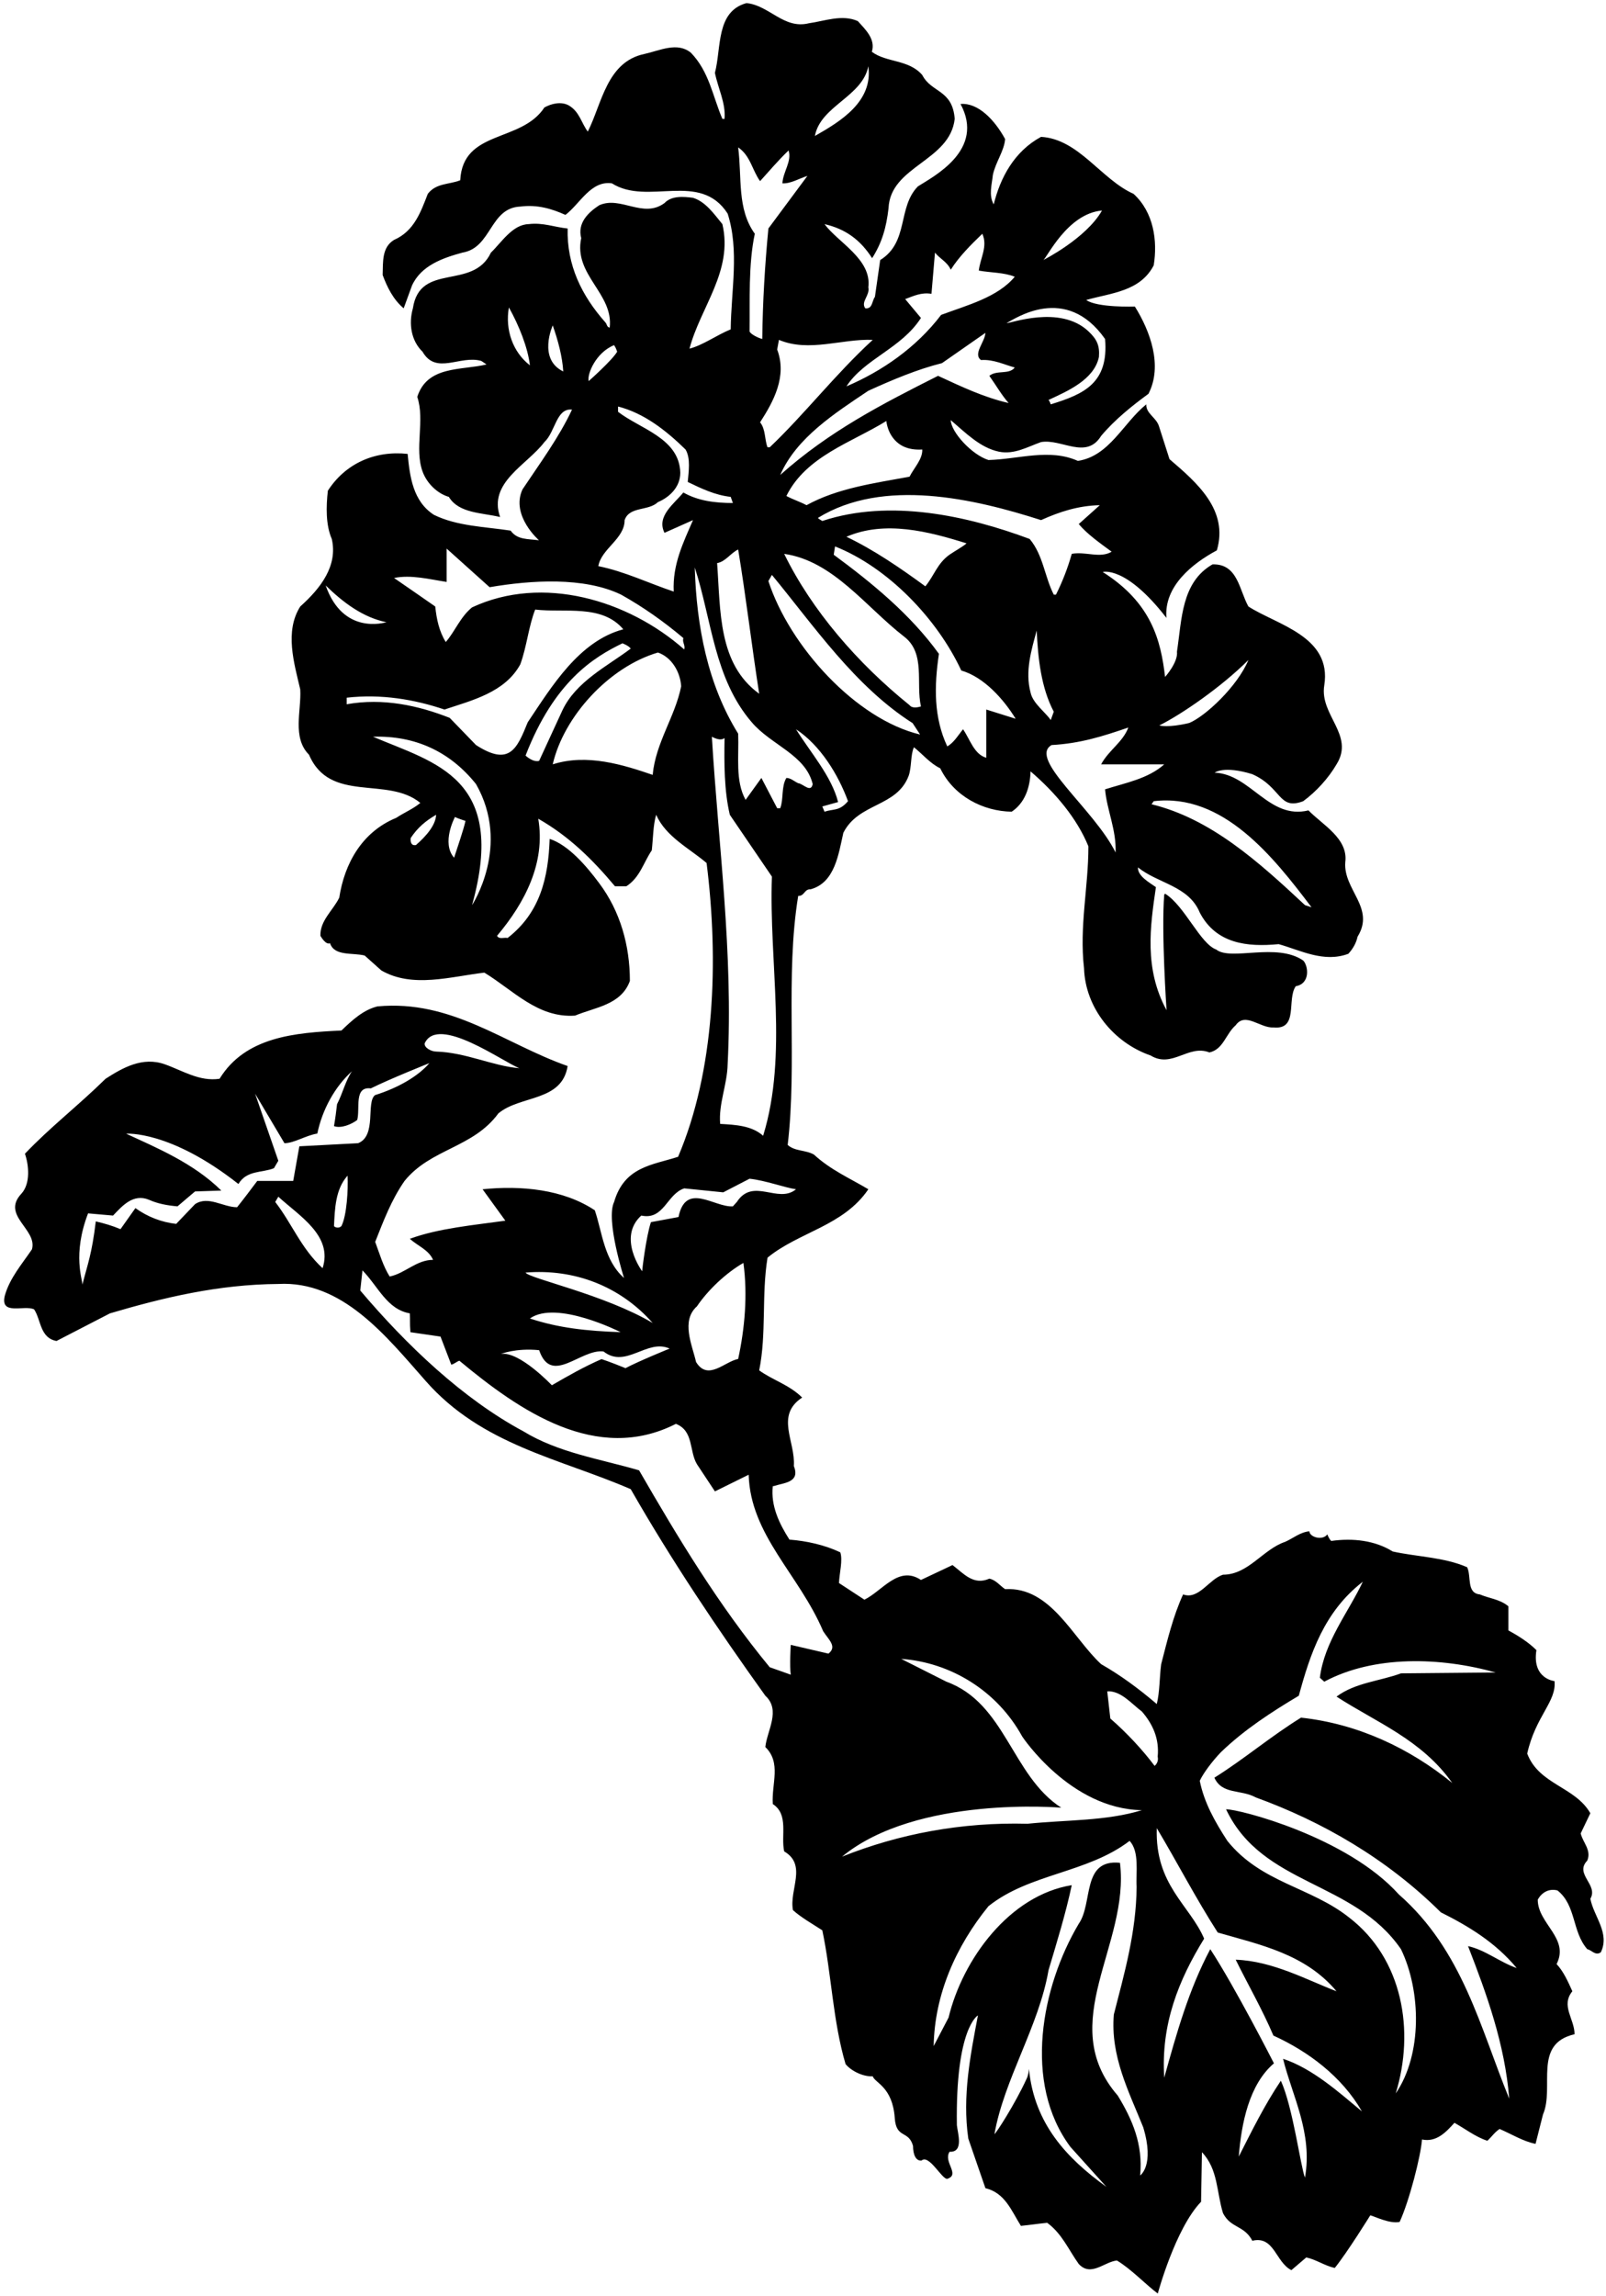 <?xml version="1.0" encoding="UTF-8"?>
<svg xmlns="http://www.w3.org/2000/svg" xmlns:xlink="http://www.w3.org/1999/xlink" width="403pt" height="576pt" viewBox="0 0 403 576" version="1.1">
<g id="surface1">
<path style=" stroke:none;fill-rule:nonzero;fill:rgb(0%,0%,0%);fill-opacity:1;" d="M 399.07 476.316 C 401.16 472.797 395 470.156 398.301 466.746 C 399.398 464.105 397.199 462.234 396.648 459.926 L 399.07 454.863 C 395.219 448.152 386.199 447.715 383.23 439.902 C 385.309 430.52 390.629 426.852 390.078 421.719 C 390.078 421.719 384.395 421.168 385.539 413.945 C 383.559 411.965 380.922 410.312 378.5 408.992 L 378.5 402.945 C 376.41 401.184 373.66 400.965 371.348 399.973 C 367.938 399.645 369.258 395.465 368.16 393.152 C 362.438 390.625 355.289 390.516 349.461 389.195 C 345.059 386.445 339.559 385.785 334.059 386.555 C 333.508 386.113 333.07 384.902 333.07 384.902 C 331.961 386.52 328.668 385.676 328.559 384.133 C 326.25 384.355 324.488 385.895 322.508 386.773 C 316.898 388.645 313.27 395.023 306.891 395.023 C 303.367 396.125 300.84 401.402 296.879 399.973 C 294.348 405.473 292.918 411.523 291.379 417.465 C 290.938 420.766 291.051 424.285 290.277 427.473 C 285.77 423.625 281.148 420.215 276.309 417.465 C 269.16 410.863 263.66 397.992 252.219 398.652 C 250.898 397.773 249.91 396.344 248.258 396.016 C 244.301 397.773 241.879 394.805 239.02 392.605 L 231.098 396.344 C 225.488 392.605 221.418 399.094 216.91 401.293 L 210.527 397.113 C 210.641 394.586 211.52 391.395 210.859 389.414 C 206.898 387.543 202.391 386.555 198.098 386.223 C 195.566 382.266 193.367 377.754 193.918 372.805 L 194.137 372.805 C 196.777 371.926 200.848 371.926 199.199 367.742 C 199.641 361.586 194.469 355.094 201.289 350.586 C 198.098 347.395 193.809 346.184 190.508 343.766 C 192.379 334.523 191.059 324.953 192.598 315.492 C 200.52 309.004 211.629 307.574 217.898 298.336 C 213.277 295.586 208.438 293.492 204.258 289.645 C 202.168 288.434 199.527 288.871 197.656 287.223 C 200.078 266.762 196.996 244.871 200.297 224.742 C 201.84 224.852 201.84 222.984 203.379 223.094 C 209.539 221.441 210.418 214.184 211.629 208.902 C 215.48 201.312 225.047 202.523 228.02 194.602 C 228.789 192.402 228.461 189.324 229.34 187.453 C 231.539 189.215 233.41 191.523 235.938 192.734 C 239.348 199.773 246.719 203.512 253.867 203.621 C 257.168 201.422 258.488 197.574 258.598 193.504 C 264.758 198.781 270.258 205.273 273.117 212.312 C 273.117 222.652 270.809 232.332 272.02 242.895 C 272.348 252.902 279.5 261.594 288.738 264.781 C 294.129 268.082 298.199 261.922 303.48 264.012 C 307 263.242 307.551 259.395 310.078 257.191 C 312.5 253.781 316.238 257.965 319.539 257.742 C 325.918 258.402 322.84 250.703 325.148 247.402 C 328.891 246.742 328.293 242.234 327.012 240.949 C 320.328 236.367 308.859 241.133 305.191 238.199 C 301.16 236.734 297.285 227.23 292.367 224.191 L 292.148 224.414 C 291.379 233.652 292.727 253.414 292.727 253.414 C 287.043 242.969 288.629 232.332 290.059 222.543 C 288.52 221.441 285.438 219.793 285.551 217.594 C 290.609 221.664 298.309 222.215 301.059 228.922 C 305.129 236.734 312.938 237.613 320.859 236.844 C 326.359 238.383 332.188 241.574 338.348 239.262 C 339.559 237.941 340.328 236.512 340.66 234.973 C 345.168 227.715 337.027 223.203 337.578 216.273 C 338.348 210.332 331.859 206.922 328.34 203.293 C 318.438 205.715 313.82 194.164 304.801 193.832 C 304.801 193.832 307.027 192 314.223 194.199 C 321.691 197.5 320.777 203.367 327.02 200.984 C 330.32 198.562 333.398 195.152 335.379 191.742 C 340 184.371 331.09 179.422 332.301 171.941 C 334.277 159.621 320.418 156.762 313.27 152.145 C 310.961 148.074 310.629 141.363 304.25 141.582 C 296.438 146.094 296.578 155.332 295.34 163.473 C 295.66 166.148 292.359 169.816 292.359 169.816 C 291.289 160.797 289.059 151.301 276.711 143.488 C 276.711 143.488 282.461 141.766 292.699 155.004 C 292.039 147.082 299.188 141.363 305.348 138.062 C 308.32 127.941 300.398 121.121 293.469 115.184 L 290.828 106.934 C 290.168 104.73 287.527 103.742 287.641 101.434 C 281.809 106.16 278.398 114.41 270.48 115.621 C 263.328 112.434 255.738 115.184 248.039 115.402 C 243.859 114.082 238.645 108.398 238.578 105.395 C 242.32 108.582 245.949 112.324 250.68 113.312 C 254.527 114.082 257.828 112.102 261.238 110.895 C 266.41 110.012 272.57 115.402 276.309 109.352 C 279.719 105.281 284.117 101.762 288.188 98.793 C 291.82 91.754 288.629 83.062 284.777 76.902 C 284.777 76.902 275.309 77.23 272.57 75.254 C 278.73 73.492 286.098 73.16 289.508 66.562 C 290.5 60.402 289.508 53.254 284.449 48.633 C 276.309 45.004 270.699 34.883 261.238 34.332 C 254.527 37.961 251.008 44.562 249.359 51.273 C 248.039 48.961 248.91 46.25 249.141 43.902 C 249.801 40.711 252 37.852 252.219 34.883 C 249.578 30.043 245.426 25.715 241.027 26.082 C 247.262 37.633 234.289 44.23 230.328 46.762 C 225.16 52.043 228.129 60.73 220.867 65.242 L 219.547 74.48 C 218.777 75.473 218.996 77.562 217.129 77.344 C 215.918 75.691 218.34 74.152 217.898 72.062 C 218.777 65.023 210.309 60.844 206.898 56.223 C 212.18 57.434 215.91 60.184 218.844 64.766 C 221.371 60.805 222.41 56.992 222.961 52.262 C 223.398 41.594 238.359 40.492 239.57 29.82 C 239.008 22.414 233.738 23.332 231.43 18.82 C 228.02 14.863 222.41 15.742 218.777 12.992 C 219.77 9.801 217.129 7.383 215.258 5.293 C 211.297 3.531 206.898 5.293 202.938 5.844 C 196.668 7.383 193.039 1.332 187.316 0.781 C 179.617 2.871 181.047 12.004 179.398 18.273 C 180.168 22.121 182.148 25.863 181.816 29.82 L 181.27 29.82 C 178.848 24.211 177.969 17.941 173.348 13.211 C 169.938 10.461 165.648 12.66 161.688 13.543 C 152.227 15.523 151.02 26.082 147.496 33.012 C 145.848 30.812 145.406 27.953 142.656 26.41 C 140.789 25.422 138.367 25.973 136.609 26.961 C 130.777 35.871 116.148 32.461 115.488 45.223 C 112.738 46.32 109.438 45.883 107.348 48.633 C 105.59 53.141 103.938 57.98 98.879 60.184 C 95.797 62.051 96.129 65.684 96.02 68.98 C 97.117 71.953 98.656 75.141 101.297 77.344 L 103.387 71.621 C 105.699 66.562 111.199 64.691 116.039 63.371 C 123.406 62.16 122.859 52.152 130.559 51.82 C 134.848 51.273 138.477 52.371 141.887 53.91 C 145.52 51.16 148.27 45.223 153.547 45.992 C 162.566 51.711 175.656 42.801 182.59 53.582 C 185.559 62.82 183.469 72.832 183.359 82.621 C 179.84 84.051 176.43 86.582 173.02 87.461 C 175.77 77.012 184.02 67.992 181.27 56.223 C 179.18 53.691 177.09 50.613 173.898 49.621 C 171.477 49.293 168.508 49.07 166.746 50.941 C 161.359 54.902 155.746 49.07 150.359 51.492 C 147.496 53.363 144.859 56.004 145.848 59.742 C 143.867 68.98 153.988 73.602 152.996 82.184 C 152.227 82.07 152.34 81.301 151.898 80.863 C 145.957 74.152 142.219 66.562 142.438 57.32 C 139.137 56.992 136.277 55.781 132.648 56.223 C 128.578 56.332 125.828 60.844 123.188 63.371 C 118.68 72.941 105.367 65.684 103.609 77.344 C 102.508 81.191 103.168 85.48 106.027 88.23 C 109.438 94.172 115.488 89.004 120.77 90.543 L 122.09 91.422 C 115.816 92.961 107.238 91.645 104.707 99.562 C 106.688 105.504 103.938 112.434 106.027 118.262 C 107.129 121.344 109.879 123.871 112.629 124.645 C 115.156 128.824 120.988 128.602 125.496 129.703 C 122.418 121.012 132.316 116.613 136.609 110.895 C 139.359 108.363 139.578 102.312 143.539 102.754 C 140.238 109.793 135.508 116.172 131.109 122.773 C 128.094 129.301 135.242 135.531 135.242 135.531 C 132.309 135.164 129.789 135.422 128.137 133.113 C 121.648 132.121 114.719 132.012 108.887 129.152 C 103.609 125.742 102.84 119.582 102.289 113.863 C 94.039 112.98 86.668 116.281 82.27 123.102 C 81.828 127.062 81.719 131.684 83.258 135.203 C 84.797 141.91 80.508 147.523 75.34 152.145 C 71.379 158.414 73.797 166.332 75.34 172.934 C 75.668 178.215 73.246 185.031 77.539 189.324 C 82.816 201.645 97.227 194.602 105.477 201.422 C 103.609 202.965 101.406 203.844 99.426 205.164 C 90.848 208.684 86.449 216.602 85.129 225.184 C 83.59 228.371 80.289 230.902 80.398 234.754 C 80.727 235.305 81.828 237.062 82.816 236.621 C 83.918 239.922 88.426 238.934 91.508 239.703 L 95.688 243.441 C 103.496 247.953 113.066 244.984 121.539 243.992 C 128.797 248.395 134.957 255.434 144.309 254.773 C 149.258 252.684 155.859 252.133 158.059 246.082 C 158.059 237.172 155.637 228.594 150.359 221.555 C 147.168 217.262 142.656 211.984 137.93 210.441 C 137.598 220.012 135.617 228.922 127.367 235.305 C 126.488 235.082 125.277 235.742 124.727 234.754 C 131.77 226.395 136.938 216.383 135.066 205.383 C 142.77 209.781 148.598 215.504 154.316 222.324 L 157.18 222.324 C 160.59 220.121 161.469 216.383 163.559 213.305 C 163.887 210.332 163.887 206.922 164.656 204.395 C 167.078 209.895 172.906 212.754 177.309 216.492 C 180.387 241.023 179.398 268.523 170.156 290.191 C 163.66 292.285 156.691 292.648 154.098 301.523 C 151.926 306.035 156.59 320.59 156.59 320.59 C 151.559 316.117 151.129 309.113 149.258 303.613 C 141.34 298.336 130.777 297.344 121.098 298.336 L 126.809 306.219 C 119 307.316 109.988 308.121 102.84 310.766 C 104.93 312.633 107.566 313.516 108.668 316.043 C 104.488 316.043 101.629 319.453 97.777 320.223 C 96.129 317.586 95.246 314.504 94.148 311.535 C 96.238 306.254 98.219 300.973 101.52 296.242 C 108.117 288.105 118.68 287.992 125.059 279.305 C 130.559 274.684 141.008 276.441 142.438 267.422 C 126.707 261.922 113.398 250.703 94.699 252.465 C 91.176 253.344 88.426 255.871 85.676 258.512 C 74.02 259.062 61.59 260.055 55.098 270.613 C 50.039 271.383 45.746 268.523 41.348 266.984 C 35.738 265.004 30.789 267.863 26.496 270.613 C 19.676 277.324 12.637 282.715 6.258 289.422 C 7.246 292.285 7.688 296.902 5.379 299.434 C 0.207 304.934 9.449 308.344 8.02 313.402 C 5.488 317.145 2.406 320.664 1.199 325.062 C -0.012 330.125 6.148 327.266 8.566 328.473 C 10.328 331.113 9.996 335.625 14.176 336.395 L 27.598 329.465 C 41.02 325.504 54.77 322.203 69.84 322.094 C 85.898 321.215 96.898 335.184 106.797 346.402 C 120.988 362.574 140.566 365.875 158.277 373.574 C 168.398 391.285 180.059 408.664 192.047 425.383 C 196.008 429.016 192.488 434.074 192.047 438.254 C 196.117 442.215 193.59 447.383 193.918 452.555 C 197.988 455.195 195.898 460.473 196.777 464.434 C 202.609 467.844 197.988 474.113 198.98 479.176 C 201.066 481.043 203.816 482.586 206.348 484.234 C 208.66 495.234 208.988 507.004 212.18 517.785 C 213.609 519.543 216.578 520.973 218.996 520.863 C 219.574 522.551 223.977 523.469 224.527 531.352 C 224.895 536.609 228.008 534.285 229.109 538.32 C 229.109 540.52 229.844 542.168 231.258 541.984 C 233.145 540.336 236.438 546.859 237.727 546.57 C 241.027 545.469 236.625 542.352 238.277 539.785 C 241.941 539.969 240.293 535.02 240.113 533.121 C 239.742 508.617 245.398 505.574 245.398 505.574 C 243.527 515.473 241.438 525.816 242.98 536.484 L 247.27 548.914 C 252.219 550.125 253.758 554.523 256.18 558.375 C 258.379 558.156 260.578 557.824 262.777 557.605 C 266.52 560.355 268.168 564.426 270.699 567.945 C 273.777 571.246 277.078 567.395 280.27 567.066 C 283.789 569.156 287.445 573.043 290.527 575.352 C 290.527 575.352 294.926 559.035 301.391 552.324 L 301.609 539.895 C 305.68 544.184 305.238 549.793 306.891 555.184 C 308.867 559.035 312.168 558.156 314.258 562.113 C 319.758 560.793 320.09 567.504 324.051 569.484 L 327.789 566.293 C 330.32 566.844 332.41 568.387 334.938 568.934 C 338.129 564.977 343.848 555.734 343.848 555.734 C 344.793 555.918 348.688 557.934 351.219 557.387 C 353.641 552.105 356.527 540.887 356.828 536.703 C 360.461 537.473 362.879 534.836 364.969 532.523 C 367.719 534.066 370.25 536.043 373.219 537.035 C 374.43 535.934 374.98 534.945 376.301 534.066 C 379.379 535.387 382.129 537.145 385.32 537.805 L 387.188 530.434 C 390.16 523.613 384.551 512.723 395.109 510.305 C 395.109 506.453 391.59 503.156 394.559 499.523 C 393.461 497.105 392.359 494.574 390.602 492.703 C 393.898 486.215 385.871 482.586 385.871 476.535 C 386.859 474.773 388.621 473.676 390.82 474.227 C 395.551 477.965 394.449 484.566 398.301 488.965 C 399.398 489.184 400.391 490.723 401.711 489.734 C 404.02 484.895 399.949 480.824 399.07 476.316 Z M 127.699 77.121 C 130.227 81.633 132.43 87.133 132.977 91.645 C 128.688 88.344 126.707 82.73 127.699 77.121 Z M 138.699 81.633 C 140.02 85.371 141.117 89.441 141.34 93.184 C 134.875 90.066 138.699 81.633 138.699 81.633 Z M 206.898 203.621 L 206.348 202.305 L 210.309 201.203 C 208.66 194.715 203.379 188.773 199.746 182.941 C 205.91 187.012 210.371 194.383 212.793 200.984 C 210.594 203.551 209.211 202.852 206.898 203.621 Z M 192.816 145.762 L 193.699 144.223 C 204.148 156.871 214.488 172.164 229.008 181.402 L 230.879 184.262 C 214.809 180.449 198.125 162.117 192.816 145.762 Z M 228.238 176.895 C 215.258 166.441 203.711 153.133 196.777 138.941 C 209.098 140.703 217.238 152.254 226.918 159.734 C 232.309 163.914 229.777 171.395 231.098 177.223 C 230.328 177.441 228.898 177.773 228.238 176.895 Z M 197.328 124.422 C 202.277 114.41 213.719 111.004 222.41 105.613 C 222.738 108.254 224.168 110.781 226.699 111.992 C 228.129 112.652 229.668 112.871 231.43 112.762 C 231.539 115.184 229.34 117.383 228.238 119.582 C 219.328 121.23 210.199 122.441 202.391 126.73 C 200.738 125.852 198.98 125.305 197.328 124.422 Z M 247.488 177.992 L 247.488 190.094 C 244.41 189.215 243.418 185.473 241.66 182.941 C 240.559 184.262 239.348 186.352 237.699 187.234 C 234.289 179.973 234.398 172.164 235.609 164.023 C 228.461 154.121 218.777 146.203 209.211 139.16 L 209.539 137.074 C 222.848 142.352 235.168 155.223 241.219 168.203 C 246.938 169.852 251.891 175.465 254.859 180.305 Z M 212.398 134.652 C 222.078 130.473 233.078 133.332 242.539 136.305 C 241.551 137.184 239.68 138.172 238.25 139.16 C 235.168 141.363 234.398 144.441 232.199 147.082 C 226.039 142.574 219.328 137.953 212.398 134.652 Z M 258.598 173.703 C 257.168 168.422 258.82 163.031 260.141 158.191 C 260.469 165.121 261.238 172.492 264.43 178.543 L 263.66 180.633 C 262.449 178.762 259.148 176.453 258.598 173.703 Z M 329.109 227.602 L 327.461 227.055 C 315.688 216.055 303.809 205.383 288.961 201.754 L 289.508 200.984 C 306.891 198.895 319.539 214.953 329.109 227.602 Z M 313.27 165.562 C 310.512 172.199 302.441 179.715 298.41 181.367 C 293.094 182.648 290.902 181.988 290.902 181.988 C 296.578 179.164 306.559 172.273 313.27 165.562 Z M 283.129 182.504 C 281.809 186.133 278.18 188.223 276.309 191.742 L 292.148 191.742 C 288.078 195.371 282.469 196.363 277.301 198.012 C 277.738 203.184 280.16 208.133 279.938 213.852 C 274.578 203 257.895 190.352 263.879 186.902 C 271.094 186.5 276.75 184.703 283.129 182.504 Z M 261.238 130.473 C 265.859 128.383 270.59 126.844 275.98 126.73 L 270.699 131.461 C 272.68 133.883 276.09 136.305 278.949 138.395 C 276.09 140.152 272.348 138.281 268.938 138.941 C 267.949 142.461 266.629 145.871 264.98 149.172 L 264.43 149.172 C 262.117 144.66 261.789 139.273 258.379 135.203 C 242.758 129.371 223.289 125.082 206.348 130.691 C 206.02 130.473 205.359 130.145 205.246 129.922 C 221.641 119.801 244.41 125.082 261.238 130.473 Z M 248.258 94.281 C 249.91 96.594 251.34 99.121 253.098 101.102 C 246.828 99.672 241.109 96.922 235.391 94.281 C 221.418 101.32 208.109 108.145 195.789 119.145 C 199.859 109.793 209.539 103.633 217.898 98.023 C 223.949 95.273 230.219 92.633 236.379 91.094 L 247.27 83.504 C 247.16 85.812 244.078 88.781 246.168 90.32 C 249.359 90.102 252.109 91.531 254.641 92.191 C 253.211 94.062 250.129 92.742 248.258 94.281 Z M 276.527 52.812 C 272.559 59.816 261.789 65.242 261.789 65.242 C 262.668 64.801 267.793 53.582 276.527 52.812 Z M 277.301 85.043 C 278.242 96.117 272.012 98.867 263.66 101.434 C 263.66 101.434 263.438 100.66 263.109 100.332 C 267.84 98.133 274.551 95.273 275.758 89.551 C 275.98 86.691 275.266 85.137 273.156 83.137 C 265.961 76.316 253.246 81.266 252.586 81.047 C 254.566 80.055 267.426 71 277.301 85.043 Z M 231.098 79.762 L 227.141 75.031 C 229.23 74.262 231.211 73.273 233.738 73.711 L 234.617 63.371 C 235.828 64.91 237.699 65.684 238.578 67.66 C 240.668 64.363 243.527 61.504 246.5 58.641 C 247.93 61.832 245.949 64.801 245.617 67.883 C 248.699 68.434 251.891 68.32 254.641 69.422 C 250.348 74.594 242.648 76.57 236.16 78.992 C 229.891 87.242 221.199 93.184 212.398 96.922 C 216.91 89.992 226.148 87.461 231.098 79.762 Z M 217.898 16.621 C 219.109 25.531 210.859 30.48 204.48 34.113 C 205.91 26.523 216.359 24.32 217.898 16.621 Z M 218.996 85.262 C 209.539 93.953 201.949 103.852 193.148 112.211 L 192.598 112.211 C 191.828 110.23 192.156 107.703 190.73 105.941 C 194.137 100.66 197.547 94.395 195.02 87.684 L 195.461 85.262 C 203.047 88.453 211.297 84.934 218.996 85.262 Z M 190.73 45.441 C 192.93 43.023 195.238 40.273 197.879 37.742 C 198.758 40.492 196.449 43.133 196.34 45.992 C 198.43 46.102 200.52 44.781 202.609 44.121 L 192.816 57.32 C 191.938 66.453 191.387 75.691 191.277 85.043 C 190.066 84.711 188.418 83.832 188.09 83.172 C 188.199 75.473 187.758 66.344 189.406 58.641 C 184.898 52.371 186.219 44.672 185.23 36.973 C 188.309 39.062 188.746 42.691 190.73 45.441 Z M 185.23 137.844 C 187.211 149.832 188.637 162.043 190.508 174.031 C 180.168 166.555 180.828 153.242 179.949 141.254 C 182.039 140.922 183.359 138.723 185.23 137.844 Z M 154.098 86.582 C 154.676 87.5 154.648 87.684 154.867 88.23 C 153.574 90.434 147.719 95.602 147.719 95.602 C 147.277 93.844 149.543 88.414 154.098 86.582 Z M 81.719 146.863 C 86.113 151.148 91.055 154.883 96.984 156.098 C 97.008 156.094 97.023 156.094 97.008 156.102 C 97 156.102 96.992 156.098 96.984 156.098 C 96.441 156.188 86.105 159.383 81.719 146.863 Z M 104.379 211.984 C 103.168 212.203 102.949 211.215 103.059 210.223 C 104.816 207.582 106.797 205.934 109.438 204.395 C 109.328 207.031 106.906 209.781 104.379 211.984 Z M 113.949 215.172 C 110.676 211.434 114.168 204.941 114.168 204.941 C 114.719 205.273 116.809 205.934 116.809 205.934 C 116.258 208.352 114.938 212.094 113.949 215.172 Z M 118.457 227.055 C 127.359 195.117 109.211 191.449 93.598 184.812 C 104.047 184.484 112.848 188.441 119.449 196.691 C 128.277 212.164 118.457 227.055 118.457 227.055 Z M 119.449 186.902 L 112.848 180.082 C 105.039 177.004 96.129 175.023 86.996 176.672 L 86.996 175.023 C 95.688 174.031 104.047 175.465 111.527 177.992 C 118.457 175.684 126.707 173.703 130.559 166.664 C 132.207 162.152 132.648 157.094 134.297 152.914 C 141.668 153.793 151.02 151.484 156.406 157.863 C 145.297 160.832 138.477 172.164 132.43 181.184 C 129.742 187.781 127.91 192.367 119.449 186.902 Z M 131.879 189.543 C 139.094 170.914 148.992 164.867 156.188 161.383 C 156.188 161.383 157.727 161.934 158.277 162.703 C 152.449 167.102 144.527 170.953 141.117 178.215 L 135.289 190.863 C 134.188 191.191 132.867 190.422 131.879 189.543 Z M 163.777 194.383 C 156.406 191.852 147.277 188.992 138.699 191.742 C 141.449 179.754 152.777 167.324 165.098 163.691 C 168.617 164.902 170.707 168.645 170.93 172.164 C 169.387 179.863 164.547 186.242 163.777 194.383 Z M 171.699 162.922 C 157.617 150.492 136.168 144.113 118.457 152.363 C 115.488 154.781 114.168 158.414 111.859 161.055 C 110.207 158.414 109.547 155.332 109.219 152.145 C 105.699 149.723 102.289 147.305 98.879 144.992 C 103.168 144.113 107.789 145.324 112.078 145.984 L 112.078 137.621 L 122.859 147.305 C 133.199 145.543 146.508 144.66 155.859 149.172 C 161.359 152.254 166.527 155.883 171.477 160.062 C 171.148 161.164 172.027 161.824 171.699 162.922 Z M 169.059 148.402 C 162.789 146.312 156.738 143.344 150.137 142.023 C 150.906 137.621 156.738 135.203 156.738 130.473 C 157.949 126.953 162.68 128.273 165.098 125.961 C 167.957 124.754 170.707 122.223 170.707 118.594 C 170.488 109.902 160.59 107.594 155.09 103.301 L 155.09 101.98 C 161.578 103.633 167.078 107.922 172.027 112.762 C 173.348 114.961 172.797 118.371 172.578 120.902 C 175.988 122.551 179.398 124.203 183.359 124.645 L 183.906 126.184 C 179.398 126.184 175.109 125.633 171.477 123.543 C 169.168 126.402 164.656 129.48 166.746 133.66 L 173.898 130.473 C 171.477 136.082 168.727 141.582 169.059 148.402 Z M 174.34 142.352 C 178.629 155.555 179.18 170.184 188.637 181.184 C 193.48 186.902 202.168 189.324 203.93 196.691 C 203.488 199.004 201.508 196.582 200.297 196.473 C 199.309 196.031 198.43 195.152 197.328 195.152 C 196.008 197.352 196.668 200.434 195.789 202.742 L 195.02 202.742 L 191.059 195.152 L 187.098 200.652 C 184.461 195.922 185.449 189.762 185.23 184.043 C 177.637 171.832 174.777 157.203 174.34 142.352 Z M 178.629 184.812 C 180.059 185.582 181.156 185.691 181.816 185.145 C 181.707 191.414 181.707 198.344 183.137 204.395 L 193.699 219.902 C 192.93 241.574 197.77 264.562 191.496 284.914 C 188.637 282.383 184.68 282.164 180.719 281.941 C 180.277 276.883 182.477 272.152 182.59 266.984 C 184.02 239.043 180.277 212.094 178.629 184.812 Z M 160.918 304.934 C 166.637 306.145 167.297 299.543 171.699 298.113 L 181.488 299.105 L 188.09 295.691 C 192.156 296.133 196.777 297.895 199.746 298.336 C 195.238 302.074 188.969 295.254 184.898 301.523 L 183.906 302.621 C 179.289 302.953 172.094 296.316 170.258 305.301 L 163.34 306.586 C 162.129 310.215 161.137 318.574 161.137 318.902 C 161.137 318.902 154.859 310.434 160.918 304.934 Z M 185.23 340.902 C 181.816 341.562 177.637 346.516 174.668 341.676 C 173.68 337.383 170.816 331.336 174.887 327.703 C 177.637 323.633 182.148 319.344 186.547 316.812 C 187.648 324.844 186.879 333.312 185.23 340.902 Z M 163.777 331.883 C 151.742 324.734 132.676 320.699 131.879 319.234 C 143.977 318.242 155.527 322.535 163.777 331.883 Z M 155.734 334.18 C 147.16 333.898 140.047 333.105 132.977 330.75 C 139.645 326.016 155.734 334.18 155.734 334.18 Z M 135.289 338.703 C 138.367 347.723 145.738 338.266 151.457 339.035 C 157.066 343.434 162.375 335.734 168.031 338.301 C 168.031 338.301 160.258 341.453 156.957 343.215 C 153.027 341.602 150.945 340.941 150.945 340.941 C 146.434 342.922 142.656 345.086 138.477 347.504 C 138.477 347.504 130.293 338.852 125.68 339.656 C 125.68 339.656 129.375 338.117 135.289 338.703 Z M 130.34 267.973 C 123.629 267.422 116.918 264.012 109.438 263.793 C 108.227 263.793 106.359 262.805 106.578 261.703 C 109.941 254.516 126.258 266.434 130.34 267.973 Z M 80.949 318.133 C 75.559 313.184 73.246 306.914 69.066 301.523 L 69.84 300.203 C 75.117 305.043 83.59 309.992 80.949 318.133 Z M 85.676 307.574 C 85.008 308.234 84.027 307.902 83.809 307.574 C 84.027 303.285 84.137 298.336 87.219 294.922 C 87.391 298.336 87.027 304.934 85.676 307.574 Z M 75.117 287.555 L 73.578 296.242 L 64.559 296.242 C 62.906 298.441 61.258 300.645 59.496 302.844 C 55.977 302.844 52.238 299.871 48.938 302.074 L 44.207 307.023 C 40.469 306.586 37.059 305.266 33.977 303.062 L 30.238 308.344 C 28.148 307.465 26.352 306.949 24.039 306.398 C 23.043 314.648 21.988 317.105 20.668 322.277 C 20.777 321.066 18.094 314.836 22.098 304.383 L 28.367 304.934 C 30.676 302.516 33.426 299.324 37.387 300.973 C 39.586 301.965 42.008 302.402 44.539 302.621 L 48.938 298.883 L 55.539 298.664 C 48.527 291.734 39.176 287.883 31.66 284.398 C 31.66 284.398 42.66 283.484 59.828 297.016 C 61.918 293.492 65.77 294.266 68.738 293.055 L 69.84 291.184 L 64.008 274.355 L 71.379 286.781 C 73.797 286.781 76.77 284.805 79.629 284.363 C 80.84 278.422 84.027 272.594 88.316 268.742 C 86.668 271.164 86.008 274.242 84.578 276.992 C 84.359 278.863 84.137 280.621 83.809 282.492 C 85.566 283.152 88.207 282.055 89.637 280.953 C 90.406 278.094 88.758 272.484 93.047 273.031 C 97.668 270.723 107.75 266.691 107.75 266.691 C 104.992 269.918 100.043 272.852 94.109 274.719 C 91.793 276.516 94.59 284.914 89.859 286.781 Z M 207.891 414.824 L 198.43 412.625 C 198.43 412.625 198.098 417.902 198.43 420.105 L 193.148 418.234 C 180.277 402.613 170.156 385.785 160.367 368.844 C 150.578 365.984 140.129 364.445 131.328 359.055 C 116.148 350.914 102.066 337.492 90.406 323.742 L 90.957 318.684 C 94.918 322.754 97.117 328.473 102.84 329.465 C 102.949 331.445 102.793 331.516 102.984 334.195 L 110.539 335.293 L 113.242 342.336 C 113.902 342.223 114.527 341.602 115.27 341.344 C 130.34 353.883 149.699 367.305 169.609 357.184 C 174.117 358.945 172.906 364.004 174.887 367.305 L 179.398 374.125 L 187.867 369.945 C 188.309 385.125 200.508 394.949 206.566 409.215 C 208.027 411.449 210.09 413.062 207.891 414.824 Z M 211.297 465.754 C 230.027 450.316 266.301 453.473 266.301 453.473 C 253.867 445.441 252.328 427.254 237.48 421.863 L 226.148 416.145 C 238.578 417.023 250.238 424.176 256.508 435.613 C 256.508 435.613 268.527 453.801 286.539 454.094 C 277.629 456.844 267.398 456.516 257.828 457.504 C 241.328 457.062 225.598 460.035 211.297 465.754 Z M 286.098 545.727 C 286.867 537.914 284.117 531.645 280.488 525.703 C 264.648 507.445 283.57 487.863 281.039 467.297 C 271.359 466.305 274.328 477.414 270.699 482.586 C 261.348 498.316 256.617 522.516 268.609 538.574 L 277.629 548.586 C 267.73 541.434 259.543 532.82 258.195 518.996 C 258.195 518.996 258.086 520.629 257.602 521.492 C 254.777 527.684 249.898 535.258 249.543 535.348 C 251.961 521.598 260.688 508.324 263.109 494.246 C 265.199 487.203 267.398 480.164 268.938 472.906 C 253.32 475.434 241.551 491.496 238.027 506.125 L 234.289 513.273 C 234.508 500.293 239.898 488.195 248.039 478.184 C 258.379 469.934 272.789 469.934 283.461 461.797 C 285.988 464.547 285 469.715 285.219 473.344 C 285.109 484.785 282.141 495.016 279.5 505.355 C 278.617 515.805 283.238 524.605 286.867 533.625 C 289.793 543.27 286.098 545.727 286.098 545.727 Z M 278.617 431.105 L 277.848 424.285 C 281.258 424.062 284.008 427.473 286.539 429.344 C 289.289 432.535 290.938 436.164 290.5 440.676 C 290.719 441.555 290.391 442.434 289.73 442.984 C 286.758 439.023 282.801 434.734 278.617 431.105 Z M 321.961 516.465 C 324.27 525.816 329.438 535.055 327.461 546.273 C 326.359 543.523 324.441 528.602 321.41 521.965 C 317.34 528.016 314.148 534.504 310.848 540.996 C 311.508 532.637 313.441 522.918 319.676 517.602 C 319.676 517.602 309.961 498.535 303.699 488.965 C 298.309 499.086 295.23 510.086 292.148 521.195 C 291.27 507.773 295.777 496.664 302.16 486.324 C 298.527 477.855 289.793 472.867 290.277 458.605 C 295.34 467.074 300.07 476.203 305.57 484.785 C 316.238 487.863 327.57 490.176 335.379 499.523 C 328.117 496.773 319.43 491.934 310.078 491.605 C 313.051 497.656 316.789 504.145 319.539 510.637 C 328.23 514.594 336.699 520.863 341.758 529.664 C 335.93 524.824 329.328 518.887 321.961 516.465 Z M 378.719 526.473 C 371.461 508.766 367.059 489.293 351 475.215 C 338.012 460.77 310.879 453.801 307.66 453.875 C 316.789 473.125 339.668 471.695 351.551 488.965 C 356.609 499.414 356.938 515.363 350.23 525.156 C 355.07 509.426 351.988 491.387 338.57 481.043 C 328.891 473.344 316.461 472.355 307.988 461.797 C 304.91 457.062 302.16 452.223 301.059 446.723 C 302.051 444.633 304.25 441.773 306.34 439.574 C 312.277 433.855 319.098 429.453 325.918 425.383 C 328.777 414.824 332.301 404.266 341.98 396.785 C 338.348 404.484 332.301 411.855 331.199 420.875 L 332.301 421.863 C 344.84 415.152 361.559 415.703 375.309 419.555 L 351.551 419.773 C 346.16 421.754 340.109 422.086 335.379 425.605 C 345.391 432.094 356.719 436.383 364.422 447.273 C 353.75 438.586 340.77 432.426 326.469 430.883 C 318.66 435.723 312.426 441.113 304.727 445.953 C 306.707 450.242 311.289 448.812 315.141 450.902 C 331.75 456.953 347.918 466.195 361.559 479.723 C 368.379 483.133 375.199 487.203 380.59 493.695 C 376.41 492.266 372.777 489.184 368.379 488.195 C 373 500.074 377.621 512.723 378.719 526.473 "/>
</g>
</svg>

